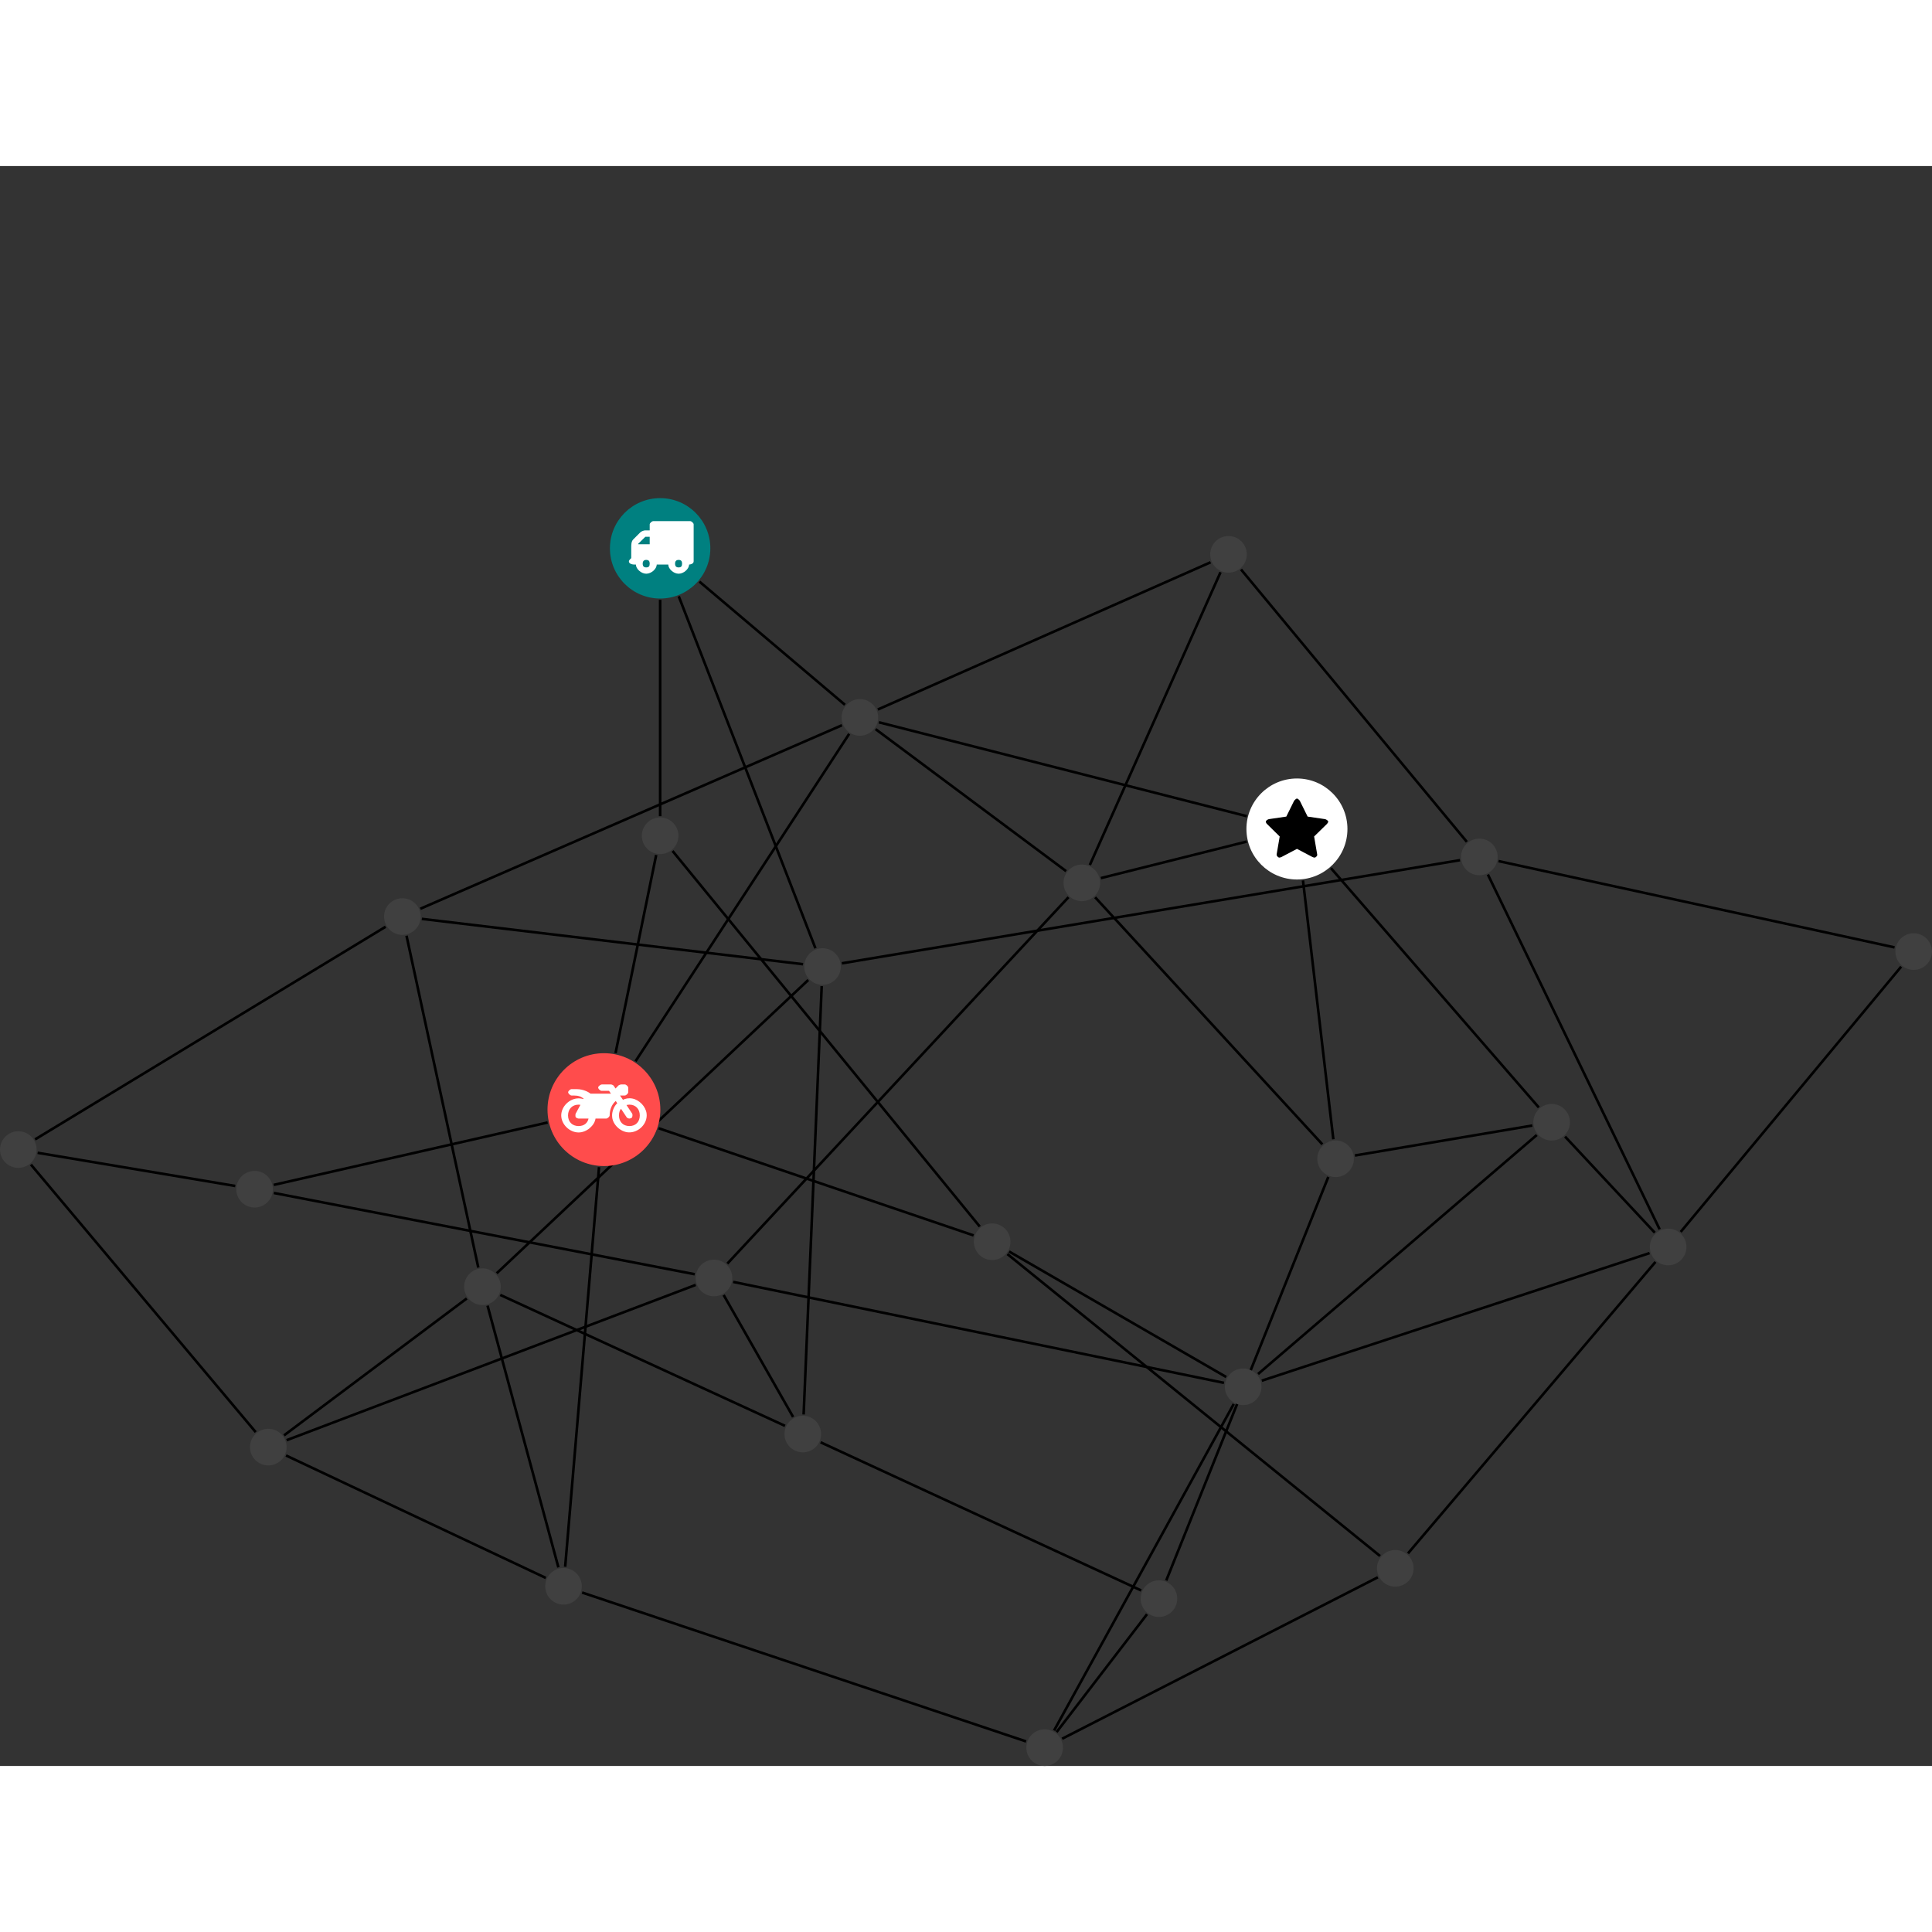 <?xml version="1.0" encoding="UTF-8"?>
<svg xmlns="http://www.w3.org/2000/svg" xmlns:xlink="http://www.w3.org/1999/xlink" width="297.430pt" height="297.430pt" viewBox="0.000 -51.125 297.430 246.305" version="1.1">
<rect x="0.000" y="-51.125" width="297.430" height="246.305" fill="#333333" stroke="none"/>
<defs>
<g>
<symbol overflow="visible" id="glyph0-0">
<path style="stroke:none;" d="M 1.422 -0.75 L 1.422 -7.922 L 3.562 -7.922 L 3.562 -0.891 L 1.422 -0.891 Z M 0.625 0 L 4.531 0 L 4.531 -8.812 L 0.438 -8.812 L 0.438 0 Z M 0.625 0 "/>
</symbol>
<symbol overflow="visible" id="glyph0-1">
<path style="stroke:none;" d="M 3.375 -0.844 C 3.375 -0.453 3.234 -0.266 2.844 -0.266 C 2.469 -0.266 2.297 -0.453 2.297 -0.844 C 2.297 -1.219 2.469 -1.422 2.844 -1.422 C 3.234 -1.422 3.375 -1.219 3.375 -0.844 Z M 1.594 -3.688 L 1.594 -3.859 C 1.594 -3.875 1.578 -3.875 1.594 -3.891 L 2.688 -4.969 C 2.703 -5 2.656 -4.984 2.688 -4.984 L 3.375 -4.984 L 3.375 -3.828 L 1.594 -3.828 Z M 8.359 -0.844 C 8.359 -0.453 8.219 -0.266 7.828 -0.266 C 7.453 -0.266 7.281 -0.453 7.281 -0.844 C 7.281 -1.219 7.453 -1.422 7.828 -1.422 C 8.219 -1.422 8.359 -1.219 8.359 -0.844 Z M 10.141 -6.891 C 10.141 -7.094 9.812 -7.391 9.609 -7.391 L 3.922 -7.391 C 3.719 -7.391 3.375 -7.094 3.375 -6.891 L 3.375 -5.969 L 2.672 -5.969 C 2.469 -5.969 2.078 -5.812 1.938 -5.672 L 0.844 -4.578 C 0.531 -4.266 0.531 -3.734 0.531 -3.328 L 0.531 -1.688 C 0.516 -1.688 0.172 -1.391 0.172 -1.203 C 0.172 -0.781 0.781 -0.703 1.062 -0.703 L 1.25 -0.703 C 1.25 -0.047 2.062 0.703 2.844 0.703 C 3.641 0.703 4.453 -0.047 4.453 -0.703 L 6.234 -0.703 C 6.234 -0.047 7.047 0.703 7.828 0.703 C 8.625 0.703 9.438 -0.047 9.438 -0.703 C 9.547 -0.703 10.141 -0.781 10.141 -1.203 Z M 10.141 -6.891 "/>
</symbol>
<symbol overflow="visible" id="glyph0-2">
<path style="stroke:none;" d="M 12.969 -2.906 C 12.844 -3.984 11.859 -5.016 10.781 -5.219 C 10.234 -5.328 9.703 -5.219 9.328 -5.031 L 8.875 -5.688 L 9.609 -5.688 C 9.812 -5.688 10.141 -5.984 10.141 -6.188 L 10.141 -6.891 C 10.141 -7.094 9.812 -7.391 9.609 -7.391 L 9.047 -7.391 C 8.969 -7.391 8.734 -7.312 8.656 -7.25 L 8.188 -6.766 L 7.891 -7.203 C 7.828 -7.281 7.594 -7.391 7.484 -7.391 L 6.078 -7.391 C 5.906 -7.391 5.547 -7.125 5.516 -6.953 C 5.484 -6.734 5.828 -6.406 6.047 -6.406 L 7.188 -6.406 L 7.484 -5.969 L 4.344 -5.969 C 4.141 -6.125 3.375 -6.672 2.141 -6.672 L 1.422 -6.672 C 1.219 -6.672 0.891 -6.375 0.891 -6.188 C 0.891 -5.984 1.219 -5.688 1.422 -5.688 L 1.781 -5.688 C 2.484 -5.688 2.906 -5.516 3.281 -5.188 L 3.25 -5.141 C 3.078 -5.188 2.797 -5.25 2.5 -5.25 C 1.109 -5.25 -0.172 -4 -0.172 -2.625 C -0.172 -1.25 1.109 0 2.5 0 C 3.75 0 4.953 -1.062 5.109 -2.141 L 6.766 -2.141 C 6.969 -2.141 7.281 -2.438 7.281 -2.625 C 7.281 -3.609 7.688 -4.391 8.219 -4.844 L 8.453 -4.5 C 7.969 -4.062 7.578 -3.203 7.672 -2.359 C 7.781 -1.172 8.969 -0.094 10.141 -0.016 C 11.703 0.094 13.156 -1.344 12.969 -2.906 Z M 2.5 -0.984 C 1.516 -0.984 0.875 -1.641 0.875 -2.625 C 0.875 -3.594 1.516 -4.281 2.5 -4.281 C 2.672 -4.281 2.844 -4.234 2.781 -4.25 L 2.047 -2.891 C 2 -2.781 2 -2.469 2.047 -2.359 C 2.125 -2.25 2.375 -2.141 2.5 -2.141 L 4.031 -2.141 C 3.891 -1.453 3.344 -0.984 2.5 -0.984 Z M 10.328 -0.984 C 9.344 -0.984 8.719 -1.641 8.719 -2.625 C 8.719 -3.109 8.859 -3.469 9.031 -3.641 L 9.906 -2.328 C 9.969 -2.219 10.203 -2.141 10.328 -2.141 C 10.391 -2.141 10.594 -2.188 10.641 -2.234 C 10.812 -2.344 10.844 -2.75 10.734 -2.922 L 9.875 -4.219 C 9.859 -4.219 10.094 -4.281 10.328 -4.281 C 11.297 -4.281 11.922 -3.594 11.922 -2.625 C 11.922 -1.641 11.297 -0.984 10.328 -0.984 Z M 10.328 -0.984 "/>
</symbol>
<symbol overflow="visible" id="glyph0-3">
<path style="stroke:none;" d="M 9.438 -5.078 C 9.438 -5.25 9.078 -5.453 8.938 -5.469 L 6.266 -5.859 L 5.078 -8.266 C 5.031 -8.375 4.75 -8.641 4.625 -8.641 C 4.5 -8.641 4.234 -8.375 4.172 -8.266 L 2.984 -5.859 L 0.312 -5.469 C 0.172 -5.453 -0.172 -5.25 -0.172 -5.078 C -0.172 -4.969 -0.062 -4.781 0.016 -4.719 L 1.969 -2.797 L 1.5 -0.062 C 1.5 -0.016 1.5 0.016 1.5 0.047 C 1.5 0.203 1.75 0.453 1.906 0.453 C 1.984 0.453 2.188 0.406 2.25 0.359 L 4.625 -0.891 L 7 0.359 C 7.062 0.406 7.266 0.453 7.344 0.453 C 7.5 0.453 7.75 0.203 7.75 0.047 C 7.75 0.016 7.75 -0.016 7.734 -0.062 L 7.266 -2.797 L 9.234 -4.719 C 9.297 -4.781 9.438 -4.969 9.438 -5.078 Z M 9.438 -5.078 "/>
</symbol>
</g>
<clipPath id="clip1">
  <path d="M 253 66 L 297.43 66 L 297.43 119 L 253 119 Z M 253 66 "/>
</clipPath>
<clipPath id="clip2">
  <path d="M 225 50 L 297.43 50 L 297.43 75 L 225 75 Z M 225 50 "/>
</clipPath>
<clipPath id="clip3">
  <path d="M 157 160 L 218 160 L 218 195.18 L 157 195.18 Z M 157 160 "/>
</clipPath>
<clipPath id="clip4">
  <path d="M 157 166 L 183 166 L 183 195.18 L 157 195.18 Z M 157 166 "/>
</clipPath>
<clipPath id="clip5">
  <path d="M 156 133 L 196 133 L 196 195.18 L 156 195.18 Z M 156 133 "/>
</clipPath>
<clipPath id="clip6">
  <path d="M 83 162 L 164 162 L 164 195.18 L 83 195.18 Z M 83 162 "/>
</clipPath>
<clipPath id="clip7">
  <path d="M 291 66 L 297.43 66 L 297.43 73 L 291 73 Z M 291 66 "/>
</clipPath>
<clipPath id="clip8">
  <path d="M 158 189 L 164 189 L 164 195.18 L 158 195.18 Z M 158 189 "/>
</clipPath>
</defs>
<g id="surface1">
<path style="fill:none;stroke-width:0.399;stroke-linecap:butt;stroke-linejoin:miter;stroke:rgb(0%,0%,0%);stroke-opacity:1;stroke-miterlimit:10;" d="M 0.002 -7.927 L 0.002 -41.232 " transform="matrix(1,0,0,-1,101.627,7.729)"/>
<path style="fill:none;stroke-width:0.399;stroke-linecap:butt;stroke-linejoin:miter;stroke:rgb(0%,0%,0%);stroke-opacity:1;stroke-miterlimit:10;" d="M 6.053 -5.123 L 28.447 -24.084 " transform="matrix(1,0,0,-1,101.627,7.729)"/>
<path style="fill:none;stroke-width:0.399;stroke-linecap:butt;stroke-linejoin:miter;stroke:rgb(0%,0%,0%);stroke-opacity:1;stroke-miterlimit:10;" d="M 2.869 -7.392 L 23.908 -61.568 " transform="matrix(1,0,0,-1,101.627,7.729)"/>
<path style="fill:none;stroke-width:0.399;stroke-linecap:butt;stroke-linejoin:miter;stroke:rgb(0%,0%,0%);stroke-opacity:1;stroke-miterlimit:10;" d="M 1.912 -46.587 L 49.205 -104.412 " transform="matrix(1,0,0,-1,101.627,7.729)"/>
<path style="fill:none;stroke-width:0.399;stroke-linecap:butt;stroke-linejoin:miter;stroke:rgb(0%,0%,0%);stroke-opacity:1;stroke-miterlimit:10;" d="M -0.607 -47.209 L -6.865 -77.709 " transform="matrix(1,0,0,-1,101.627,7.729)"/>
<path style="fill:none;stroke-width:0.399;stroke-linecap:butt;stroke-linejoin:miter;stroke:rgb(0%,0%,0%);stroke-opacity:1;stroke-miterlimit:10;" d="M 48.256 -105.775 L -0.236 -89.275 " transform="matrix(1,0,0,-1,101.627,7.729)"/>
<path style="fill:none;stroke-width:0.399;stroke-linecap:butt;stroke-linejoin:miter;stroke:rgb(0%,0%,0%);stroke-opacity:1;stroke-miterlimit:10;" d="M 53.459 -108.646 L 110.83 -155.13 " transform="matrix(1,0,0,-1,101.627,7.729)"/>
<path style="fill:none;stroke-width:0.399;stroke-linecap:butt;stroke-linejoin:miter;stroke:rgb(0%,0%,0%);stroke-opacity:1;stroke-miterlimit:10;" d="M 53.725 -108.255 L 87.146 -127.572 " transform="matrix(1,0,0,-1,101.627,7.729)"/>
<path style="fill:none;stroke-width:0.399;stroke-linecap:butt;stroke-linejoin:miter;stroke:rgb(0%,0%,0%);stroke-opacity:1;stroke-miterlimit:10;" d="M -3.795 -78.97 L 29.103 -28.56 " transform="matrix(1,0,0,-1,101.627,7.729)"/>
<path style="fill:none;stroke-width:0.399;stroke-linecap:butt;stroke-linejoin:miter;stroke:rgb(0%,0%,0%);stroke-opacity:1;stroke-miterlimit:10;" d="M -9.404 -95.267 L -14.619 -156.787 " transform="matrix(1,0,0,-1,101.627,7.729)"/>
<path style="fill:none;stroke-width:0.399;stroke-linecap:butt;stroke-linejoin:miter;stroke:rgb(0%,0%,0%);stroke-opacity:1;stroke-miterlimit:10;" d="M -17.318 -88.388 L -59.49 -97.998 " transform="matrix(1,0,0,-1,101.627,7.729)"/>
<path style="fill:none;stroke-width:0.399;stroke-linecap:butt;stroke-linejoin:miter;stroke:rgb(0%,0%,0%);stroke-opacity:1;stroke-miterlimit:10;" d="M 84.74 -2.146 L 33.514 -24.81 " transform="matrix(1,0,0,-1,101.627,7.729)"/>
<path style="fill:none;stroke-width:0.399;stroke-linecap:butt;stroke-linejoin:miter;stroke:rgb(0%,0%,0%);stroke-opacity:1;stroke-miterlimit:10;" d="M 86.271 -3.681 L 66.154 -48.744 " transform="matrix(1,0,0,-1,101.627,7.729)"/>
<path style="fill:none;stroke-width:0.399;stroke-linecap:butt;stroke-linejoin:miter;stroke:rgb(0%,0%,0%);stroke-opacity:1;stroke-miterlimit:10;" d="M 89.428 -3.251 L 124.193 -45.185 " transform="matrix(1,0,0,-1,101.627,7.729)"/>
<path style="fill:none;stroke-width:0.399;stroke-linecap:butt;stroke-linejoin:miter;stroke:rgb(0%,0%,0%);stroke-opacity:1;stroke-miterlimit:10;" d="M 33.17 -27.837 L 62.502 -49.697 " transform="matrix(1,0,0,-1,101.627,7.729)"/>
<path style="fill:none;stroke-width:0.399;stroke-linecap:butt;stroke-linejoin:miter;stroke:rgb(0%,0%,0%);stroke-opacity:1;stroke-miterlimit:10;" d="M 33.678 -26.779 L 90.311 -41.236 " transform="matrix(1,0,0,-1,101.627,7.729)"/>
<path style="fill:none;stroke-width:0.399;stroke-linecap:butt;stroke-linejoin:miter;stroke:rgb(0%,0%,0%);stroke-opacity:1;stroke-miterlimit:10;" d="M 27.986 -27.236 L -36.916 -55.486 " transform="matrix(1,0,0,-1,101.627,7.729)"/>
<path style="fill:none;stroke-width:0.399;stroke-linecap:butt;stroke-linejoin:miter;stroke:rgb(0%,0%,0%);stroke-opacity:1;stroke-miterlimit:10;" d="M 67.85 -50.767 L 90.299 -45.146 " transform="matrix(1,0,0,-1,101.627,7.729)"/>
<path style="fill:none;stroke-width:0.399;stroke-linecap:butt;stroke-linejoin:miter;stroke:rgb(0%,0%,0%);stroke-opacity:1;stroke-miterlimit:10;" d="M 66.967 -53.72 L 101.947 -91.751 " transform="matrix(1,0,0,-1,101.627,7.729)"/>
<path style="fill:none;stroke-width:0.399;stroke-linecap:butt;stroke-linejoin:miter;stroke:rgb(0%,0%,0%);stroke-opacity:1;stroke-miterlimit:10;" d="M 62.865 -53.709 L 10.346 -110.119 " transform="matrix(1,0,0,-1,101.627,7.729)"/>
<path style="fill:none;stroke-width:0.399;stroke-linecap:butt;stroke-linejoin:miter;stroke:rgb(0%,0%,0%);stroke-opacity:1;stroke-miterlimit:10;" d="M 98.967 -51.126 L 103.639 -90.974 " transform="matrix(1,0,0,-1,101.627,7.729)"/>
<path style="fill:none;stroke-width:0.399;stroke-linecap:butt;stroke-linejoin:miter;stroke:rgb(0%,0%,0%);stroke-opacity:1;stroke-miterlimit:10;" d="M 103.268 -49.228 L 135.271 -86.076 " transform="matrix(1,0,0,-1,101.627,7.729)"/>
<path style="fill:none;stroke-width:0.399;stroke-linecap:butt;stroke-linejoin:miter;stroke:rgb(0%,0%,0%);stroke-opacity:1;stroke-miterlimit:10;" d="M 106.963 -93.47 L 134.275 -88.857 " transform="matrix(1,0,0,-1,101.627,7.729)"/>
<path style="fill:none;stroke-width:0.399;stroke-linecap:butt;stroke-linejoin:miter;stroke:rgb(0%,0%,0%);stroke-opacity:1;stroke-miterlimit:10;" d="M 102.865 -96.775 L 77.916 -158.896 " transform="matrix(1,0,0,-1,101.627,7.729)"/>
<path style="fill:none;stroke-width:0.399;stroke-linecap:butt;stroke-linejoin:miter;stroke:rgb(0%,0%,0%);stroke-opacity:1;stroke-miterlimit:10;" d="M 139.31 -90.56 L 153.127 -105.349 " transform="matrix(1,0,0,-1,101.627,7.729)"/>
<path style="fill:none;stroke-width:0.399;stroke-linecap:butt;stroke-linejoin:miter;stroke:rgb(0%,0%,0%);stroke-opacity:1;stroke-miterlimit:10;" d="M 134.959 -90.318 L 92.049 -127.115 " transform="matrix(1,0,0,-1,101.627,7.729)"/>
<g clip-path="url(#clip1)" clip-rule="nonzero">
<path style="fill:none;stroke-width:0.399;stroke-linecap:butt;stroke-linejoin:miter;stroke:rgb(0%,0%,0%);stroke-opacity:1;stroke-miterlimit:10;" d="M 191.057 -64.4 L 157.115 -105.232 " transform="matrix(1,0,0,-1,101.627,7.729)"/>
</g>
<g clip-path="url(#clip2)" clip-rule="nonzero">
<path style="fill:none;stroke-width:0.399;stroke-linecap:butt;stroke-linejoin:miter;stroke:rgb(0%,0%,0%);stroke-opacity:1;stroke-miterlimit:10;" d="M 190.037 -61.435 L 129.068 -48.15 " transform="matrix(1,0,0,-1,101.627,7.729)"/>
</g>
<path style="fill:none;stroke-width:0.399;stroke-linecap:butt;stroke-linejoin:miter;stroke:rgb(0%,0%,0%);stroke-opacity:1;stroke-miterlimit:10;" d="M 153.873 -104.837 L 127.432 -50.224 " transform="matrix(1,0,0,-1,101.627,7.729)"/>
<path style="fill:none;stroke-width:0.399;stroke-linecap:butt;stroke-linejoin:miter;stroke:rgb(0%,0%,0%);stroke-opacity:1;stroke-miterlimit:10;" d="M 153.232 -109.853 L 115.131 -154.728 " transform="matrix(1,0,0,-1,101.627,7.729)"/>
<path style="fill:none;stroke-width:0.399;stroke-linecap:butt;stroke-linejoin:miter;stroke:rgb(0%,0%,0%);stroke-opacity:1;stroke-miterlimit:10;" d="M 152.322 -108.498 L 92.627 -128.138 " transform="matrix(1,0,0,-1,101.627,7.729)"/>
<path style="fill:none;stroke-width:0.399;stroke-linecap:butt;stroke-linejoin:miter;stroke:rgb(0%,0%,0%);stroke-opacity:1;stroke-miterlimit:10;" d="M 123.143 -48.005 L 27.975 -63.884 " transform="matrix(1,0,0,-1,101.627,7.729)"/>
<g clip-path="url(#clip3)" clip-rule="nonzero">
<path style="fill:none;stroke-width:0.399;stroke-linecap:butt;stroke-linejoin:miter;stroke:rgb(0%,0%,0%);stroke-opacity:1;stroke-miterlimit:10;" d="M 110.49 -158.404 L 61.885 -183.263 " transform="matrix(1,0,0,-1,101.627,7.729)"/>
</g>
<g clip-path="url(#clip4)" clip-rule="nonzero">
<path style="fill:none;stroke-width:0.399;stroke-linecap:butt;stroke-linejoin:miter;stroke:rgb(0%,0%,0%);stroke-opacity:1;stroke-miterlimit:10;" d="M 74.955 -164.091 L 61.033 -182.24 " transform="matrix(1,0,0,-1,101.627,7.729)"/>
</g>
<path style="fill:none;stroke-width:0.399;stroke-linecap:butt;stroke-linejoin:miter;stroke:rgb(0%,0%,0%);stroke-opacity:1;stroke-miterlimit:10;" d="M 74.053 -160.431 L 24.705 -137.623 " transform="matrix(1,0,0,-1,101.627,7.729)"/>
<g clip-path="url(#clip5)" clip-rule="nonzero">
<path style="fill:none;stroke-width:0.399;stroke-linecap:butt;stroke-linejoin:miter;stroke:rgb(0%,0%,0%);stroke-opacity:1;stroke-miterlimit:10;" d="M 60.65 -181.99 L 88.307 -131.724 " transform="matrix(1,0,0,-1,101.627,7.729)"/>
</g>
<g clip-path="url(#clip6)" clip-rule="nonzero">
<path style="fill:none;stroke-width:0.399;stroke-linecap:butt;stroke-linejoin:miter;stroke:rgb(0%,0%,0%);stroke-opacity:1;stroke-miterlimit:10;" d="M 56.338 -183.677 L -12.014 -160.751 " transform="matrix(1,0,0,-1,101.627,7.729)"/>
</g>
<path style="fill:none;stroke-width:0.399;stroke-linecap:butt;stroke-linejoin:miter;stroke:rgb(0%,0%,0%);stroke-opacity:1;stroke-miterlimit:10;" d="M 86.803 -128.474 L 11.244 -112.931 " transform="matrix(1,0,0,-1,101.627,7.729)"/>
<path style="fill:none;stroke-width:0.399;stroke-linecap:butt;stroke-linejoin:miter;stroke:rgb(0%,0%,0%);stroke-opacity:1;stroke-miterlimit:10;" d="M -17.604 -158.505 L -57.592 -139.654 " transform="matrix(1,0,0,-1,101.627,7.729)"/>
<path style="fill:none;stroke-width:0.399;stroke-linecap:butt;stroke-linejoin:miter;stroke:rgb(0%,0%,0%);stroke-opacity:1;stroke-miterlimit:10;" d="M -15.662 -156.88 L -26.568 -116.587 " transform="matrix(1,0,0,-1,101.627,7.729)"/>
<path style="fill:none;stroke-width:0.399;stroke-linecap:butt;stroke-linejoin:miter;stroke:rgb(0%,0%,0%);stroke-opacity:1;stroke-miterlimit:10;" d="M -96.869 -94.869 L -62.26 -136.056 " transform="matrix(1,0,0,-1,101.627,7.729)"/>
<path style="fill:none;stroke-width:0.399;stroke-linecap:butt;stroke-linejoin:miter;stroke:rgb(0%,0%,0%);stroke-opacity:1;stroke-miterlimit:10;" d="M -95.834 -93.056 L -65.408 -98.166 " transform="matrix(1,0,0,-1,101.627,7.729)"/>
<path style="fill:none;stroke-width:0.399;stroke-linecap:butt;stroke-linejoin:miter;stroke:rgb(0%,0%,0%);stroke-opacity:1;stroke-miterlimit:10;" d="M -96.229 -90.994 L -42.264 -58.255 " transform="matrix(1,0,0,-1,101.627,7.729)"/>
<path style="fill:none;stroke-width:0.399;stroke-linecap:butt;stroke-linejoin:miter;stroke:rgb(0%,0%,0%);stroke-opacity:1;stroke-miterlimit:10;" d="M -57.498 -137.298 L 5.467 -113.396 " transform="matrix(1,0,0,-1,101.627,7.729)"/>
<path style="fill:none;stroke-width:0.399;stroke-linecap:butt;stroke-linejoin:miter;stroke:rgb(0%,0%,0%);stroke-opacity:1;stroke-miterlimit:10;" d="M -57.904 -136.56 L -29.772 -115.482 " transform="matrix(1,0,0,-1,101.627,7.729)"/>
<path style="fill:none;stroke-width:0.399;stroke-linecap:butt;stroke-linejoin:miter;stroke:rgb(0%,0%,0%);stroke-opacity:1;stroke-miterlimit:10;" d="M -59.471 -99.24 L 5.326 -111.751 " transform="matrix(1,0,0,-1,101.627,7.729)"/>
<path style="fill:none;stroke-width:0.399;stroke-linecap:butt;stroke-linejoin:miter;stroke:rgb(0%,0%,0%);stroke-opacity:1;stroke-miterlimit:10;" d="M 9.779 -114.947 L 20.475 -133.732 " transform="matrix(1,0,0,-1,101.627,7.729)"/>
<path style="fill:none;stroke-width:0.399;stroke-linecap:butt;stroke-linejoin:miter;stroke:rgb(0%,0%,0%);stroke-opacity:1;stroke-miterlimit:10;" d="M 19.225 -135.095 L -24.615 -114.935 " transform="matrix(1,0,0,-1,101.627,7.729)"/>
<path style="fill:none;stroke-width:0.399;stroke-linecap:butt;stroke-linejoin:miter;stroke:rgb(0%,0%,0%);stroke-opacity:1;stroke-miterlimit:10;" d="M 22.092 -133.341 L 24.873 -67.396 " transform="matrix(1,0,0,-1,101.627,7.729)"/>
<path style="fill:none;stroke-width:0.399;stroke-linecap:butt;stroke-linejoin:miter;stroke:rgb(0%,0%,0%);stroke-opacity:1;stroke-miterlimit:10;" d="M -25.158 -111.603 L 22.803 -66.451 " transform="matrix(1,0,0,-1,101.627,7.729)"/>
<path style="fill:none;stroke-width:0.399;stroke-linecap:butt;stroke-linejoin:miter;stroke:rgb(0%,0%,0%);stroke-opacity:1;stroke-miterlimit:10;" d="M -27.994 -110.724 L -39.045 -59.638 " transform="matrix(1,0,0,-1,101.627,7.729)"/>
<path style="fill:none;stroke-width:0.399;stroke-linecap:butt;stroke-linejoin:miter;stroke:rgb(0%,0%,0%);stroke-opacity:1;stroke-miterlimit:10;" d="M 22.002 -64.025 L -36.686 -57.044 " transform="matrix(1,0,0,-1,101.627,7.729)"/>
<path style=" stroke:none;fill-rule:nonzero;fill:rgb(0%,50%,50%);fill-opacity:1;" d="M 109.355 7.73 C 109.355 3.461 105.895 0 101.629 0 C 97.359 0 93.898 3.461 93.898 7.73 C 93.898 11.996 97.359 15.457 101.629 15.457 C 105.895 15.457 109.355 11.996 109.355 7.73 Z M 109.355 7.73 "/>
<g style="fill:rgb(100%,100%,100%);fill-opacity:1;">
  <use xlink:href="#glyph0-1" x="96.646" y="10.932"/>
</g>
<path style=" stroke:none;fill-rule:nonzero;fill:rgb(25%,25%,25%);fill-opacity:1;" d="M 104.445 51.98 C 104.445 50.422 103.184 49.16 101.629 49.16 C 100.07 49.16 98.809 50.422 98.809 51.98 C 98.809 53.535 100.07 54.797 101.629 54.797 C 103.184 54.797 104.445 53.535 104.445 51.98 Z M 104.445 51.98 "/>
<path style=" stroke:none;fill-rule:nonzero;fill:rgb(25%,25%,25%);fill-opacity:1;" d="M 155.559 114.473 C 155.559 112.918 154.297 111.656 152.738 111.656 C 151.184 111.656 149.922 112.918 149.922 114.473 C 149.922 116.031 151.184 117.293 152.738 117.293 C 154.297 117.293 155.559 116.031 155.559 114.473 Z M 155.559 114.473 "/>
<path style=" stroke:none;fill-rule:nonzero;fill:rgb(100%,29.999%,29.999%);fill-opacity:1;" d="M 101.66 94.141 C 101.66 89.344 97.773 85.453 92.977 85.453 C 88.176 85.453 84.289 89.344 84.289 94.141 C 84.289 98.938 88.176 102.828 92.977 102.828 C 97.773 102.828 101.66 98.938 101.66 94.141 Z M 101.66 94.141 "/>
<g style="fill:rgb(100%,100%,100%);fill-opacity:1;">
  <use xlink:href="#glyph0-2" x="86.574" y="97.653"/>
</g>
<path style=" stroke:none;fill-rule:nonzero;fill:rgb(25%,25%,25%);fill-opacity:1;" d="M 191.945 8.656 C 191.945 7.098 190.684 5.836 189.129 5.836 C 187.57 5.836 186.309 7.098 186.309 8.656 C 186.309 10.211 187.57 11.473 189.129 11.473 C 190.684 11.473 191.945 10.211 191.945 8.656 Z M 191.945 8.656 "/>
<path style=" stroke:none;fill-rule:nonzero;fill:rgb(25%,25%,25%);fill-opacity:1;" d="M 135.195 33.762 C 135.195 32.203 133.934 30.941 132.379 30.941 C 130.824 30.941 129.562 32.203 129.562 33.762 C 129.562 35.316 130.824 36.578 132.379 36.578 C 133.934 36.578 135.195 35.316 135.195 33.762 Z M 135.195 33.762 "/>
<path style=" stroke:none;fill-rule:nonzero;fill:rgb(25%,25%,25%);fill-opacity:1;" d="M 169.367 59.227 C 169.367 57.672 168.105 56.41 166.551 56.41 C 164.992 56.41 163.73 57.672 163.73 59.227 C 163.73 60.785 164.992 62.047 166.551 62.047 C 168.105 62.047 169.367 60.785 169.367 59.227 Z M 169.367 59.227 "/>
<path style=" stroke:none;fill-rule:nonzero;fill:rgb(100%,100%,100%);fill-opacity:1;" d="M 207.438 50.934 C 207.438 46.641 203.957 43.16 199.664 43.16 C 195.371 43.16 191.887 46.641 191.887 50.934 C 191.887 55.23 195.371 58.711 199.664 58.711 C 203.957 58.711 207.438 55.23 207.438 50.934 Z M 207.438 50.934 "/>
<g style="fill:rgb(0%,0%,0%);fill-opacity:1;">
  <use xlink:href="#glyph0-3" x="195.041" y="54.885"/>
</g>
<path style=" stroke:none;fill-rule:nonzero;fill:rgb(25%,25%,25%);fill-opacity:1;" d="M 208.434 101.699 C 208.434 100.145 207.172 98.883 205.613 98.883 C 204.059 98.883 202.797 100.145 202.797 101.699 C 202.797 103.258 204.059 104.52 205.613 104.52 C 207.172 104.52 208.434 103.258 208.434 101.699 Z M 208.434 101.699 "/>
<path style=" stroke:none;fill-rule:nonzero;fill:rgb(25%,25%,25%);fill-opacity:1;" d="M 241.691 96.082 C 241.691 94.523 240.43 93.262 238.875 93.262 C 237.32 93.262 236.059 94.523 236.059 96.082 C 236.059 97.637 237.32 98.898 238.875 98.898 C 240.43 98.898 241.691 97.637 241.691 96.082 Z M 241.691 96.082 "/>
<g clip-path="url(#clip7)" clip-rule="nonzero">
<path style=" stroke:none;fill-rule:nonzero;fill:rgb(25%,25%,25%);fill-opacity:1;" d="M 297.43 69.805 C 297.43 68.25 296.168 66.988 294.613 66.988 C 293.055 66.988 291.793 68.25 291.793 69.805 C 291.793 71.363 293.055 72.625 294.613 72.625 C 296.168 72.625 297.43 71.363 297.43 69.805 Z M 297.43 69.805 "/>
</g>
<path style=" stroke:none;fill-rule:nonzero;fill:rgb(25%,25%,25%);fill-opacity:1;" d="M 259.629 115.281 C 259.629 113.727 258.367 112.465 256.812 112.465 C 255.254 112.465 253.992 113.727 253.992 115.281 C 253.992 116.84 255.254 118.102 256.812 118.102 C 258.367 118.102 259.629 116.84 259.629 115.281 Z M 259.629 115.281 "/>
<path style=" stroke:none;fill-rule:nonzero;fill:rgb(25%,25%,25%);fill-opacity:1;" d="M 230.562 55.234 C 230.562 53.68 229.301 52.418 227.742 52.418 C 226.188 52.418 224.926 53.68 224.926 55.234 C 224.926 56.793 226.188 58.055 227.742 58.055 C 229.301 58.055 230.562 56.793 230.562 55.234 Z M 230.562 55.234 "/>
<path style=" stroke:none;fill-rule:nonzero;fill:rgb(25%,25%,25%);fill-opacity:1;" d="M 217.621 164.758 C 217.621 163.199 216.359 161.938 214.801 161.938 C 213.246 161.938 211.984 163.199 211.984 164.758 C 211.984 166.312 213.246 167.574 214.801 167.574 C 216.359 167.574 217.621 166.312 217.621 164.758 Z M 217.621 164.758 "/>
<path style=" stroke:none;fill-rule:nonzero;fill:rgb(25%,25%,25%);fill-opacity:1;" d="M 181.234 169.422 C 181.234 167.867 179.973 166.605 178.418 166.605 C 176.863 166.605 175.602 167.867 175.602 169.422 C 175.602 170.98 176.863 172.242 178.418 172.242 C 179.973 172.242 181.234 170.98 181.234 169.422 Z M 181.234 169.422 "/>
<g clip-path="url(#clip8)" clip-rule="nonzero">
<path style=" stroke:none;fill-rule:nonzero;fill:rgb(25%,25%,25%);fill-opacity:1;" d="M 163.641 192.363 C 163.641 190.805 162.379 189.543 160.824 189.543 C 159.27 189.543 158.008 190.805 158.008 192.363 C 158.008 193.918 159.27 195.18 160.824 195.18 C 162.379 195.18 163.641 193.918 163.641 192.363 Z M 163.641 192.363 "/>
</g>
<path style=" stroke:none;fill-rule:nonzero;fill:rgb(25%,25%,25%);fill-opacity:1;" d="M 194.203 136.809 C 194.203 135.25 192.941 133.988 191.387 133.988 C 189.828 133.988 188.566 135.25 188.566 136.809 C 188.566 138.363 189.828 139.625 191.387 139.625 C 192.941 139.625 194.203 138.363 194.203 136.809 Z M 194.203 136.809 "/>
<path style=" stroke:none;fill-rule:nonzero;fill:rgb(25%,25%,25%);fill-opacity:1;" d="M 89.57 167.52 C 89.57 165.965 88.309 164.703 86.754 164.703 C 85.199 164.703 83.938 165.965 83.938 167.52 C 83.938 169.078 85.199 170.34 86.754 170.34 C 88.309 170.34 89.57 169.078 89.57 167.52 Z M 89.57 167.52 "/>
<path style=" stroke:none;fill-rule:nonzero;fill:rgb(25%,25%,25%);fill-opacity:1;" d="M 5.637 100.285 C 5.637 98.73 4.375 97.469 2.816 97.469 C 1.262 97.469 0 98.73 0 100.285 C 0 101.844 1.262 103.105 2.816 103.105 C 4.375 103.105 5.637 101.844 5.637 100.285 Z M 5.637 100.285 "/>
<path style=" stroke:none;fill-rule:nonzero;fill:rgb(25%,25%,25%);fill-opacity:1;" d="M 44.125 146.094 C 44.125 144.539 42.863 143.277 41.309 143.277 C 39.75 143.277 38.488 144.539 38.488 146.094 C 38.488 147.652 39.75 148.914 41.309 148.914 C 42.863 148.914 44.125 147.652 44.125 146.094 Z M 44.125 146.094 "/>
<path style=" stroke:none;fill-rule:nonzero;fill:rgb(25%,25%,25%);fill-opacity:1;" d="M 42.012 106.395 C 42.012 104.836 40.75 103.574 39.195 103.574 C 37.637 103.574 36.375 104.836 36.375 106.395 C 36.375 107.949 37.637 109.211 39.195 109.211 C 40.75 109.211 42.012 107.949 42.012 106.395 Z M 42.012 106.395 "/>
<path style=" stroke:none;fill-rule:nonzero;fill:rgb(25%,25%,25%);fill-opacity:1;" d="M 112.734 120.051 C 112.734 118.496 111.473 117.234 109.914 117.234 C 108.359 117.234 107.098 118.496 107.098 120.051 C 107.098 121.609 108.359 122.871 109.914 122.871 C 111.473 122.871 112.734 121.609 112.734 120.051 Z M 112.734 120.051 "/>
<path style=" stroke:none;fill-rule:nonzero;fill:rgb(25%,25%,25%);fill-opacity:1;" d="M 126.41 144.082 C 126.41 142.527 125.148 141.266 123.594 141.266 C 122.035 141.266 120.773 142.527 120.773 144.082 C 120.773 145.637 122.035 146.898 123.594 146.898 C 125.148 146.898 126.41 145.637 126.41 144.082 Z M 126.41 144.082 "/>
<path style=" stroke:none;fill-rule:nonzero;fill:rgb(25%,25%,25%);fill-opacity:1;" d="M 77.09 121.398 C 77.09 119.844 75.828 118.582 74.27 118.582 C 72.715 118.582 71.453 119.844 71.453 121.398 C 71.453 122.957 72.715 124.219 74.27 124.219 C 75.828 124.219 77.09 122.957 77.09 121.398 Z M 77.09 121.398 "/>
<path style=" stroke:none;fill-rule:nonzero;fill:rgb(25%,25%,25%);fill-opacity:1;" d="M 129.445 72.109 C 129.445 70.555 128.184 69.293 126.625 69.293 C 125.07 69.293 123.809 70.555 123.809 72.109 C 123.809 73.668 125.07 74.93 126.625 74.93 C 128.184 74.93 129.445 73.668 129.445 72.109 Z M 129.445 72.109 "/>
<path style=" stroke:none;fill-rule:nonzero;fill:rgb(25%,25%,25%);fill-opacity:1;" d="M 64.762 64.414 C 64.762 62.859 63.5 61.598 61.945 61.598 C 60.387 61.598 59.125 62.859 59.125 64.414 C 59.125 65.973 60.387 67.234 61.945 67.234 C 63.5 67.234 64.762 65.973 64.762 64.414 Z M 64.762 64.414 "/>
</g>
</svg>
